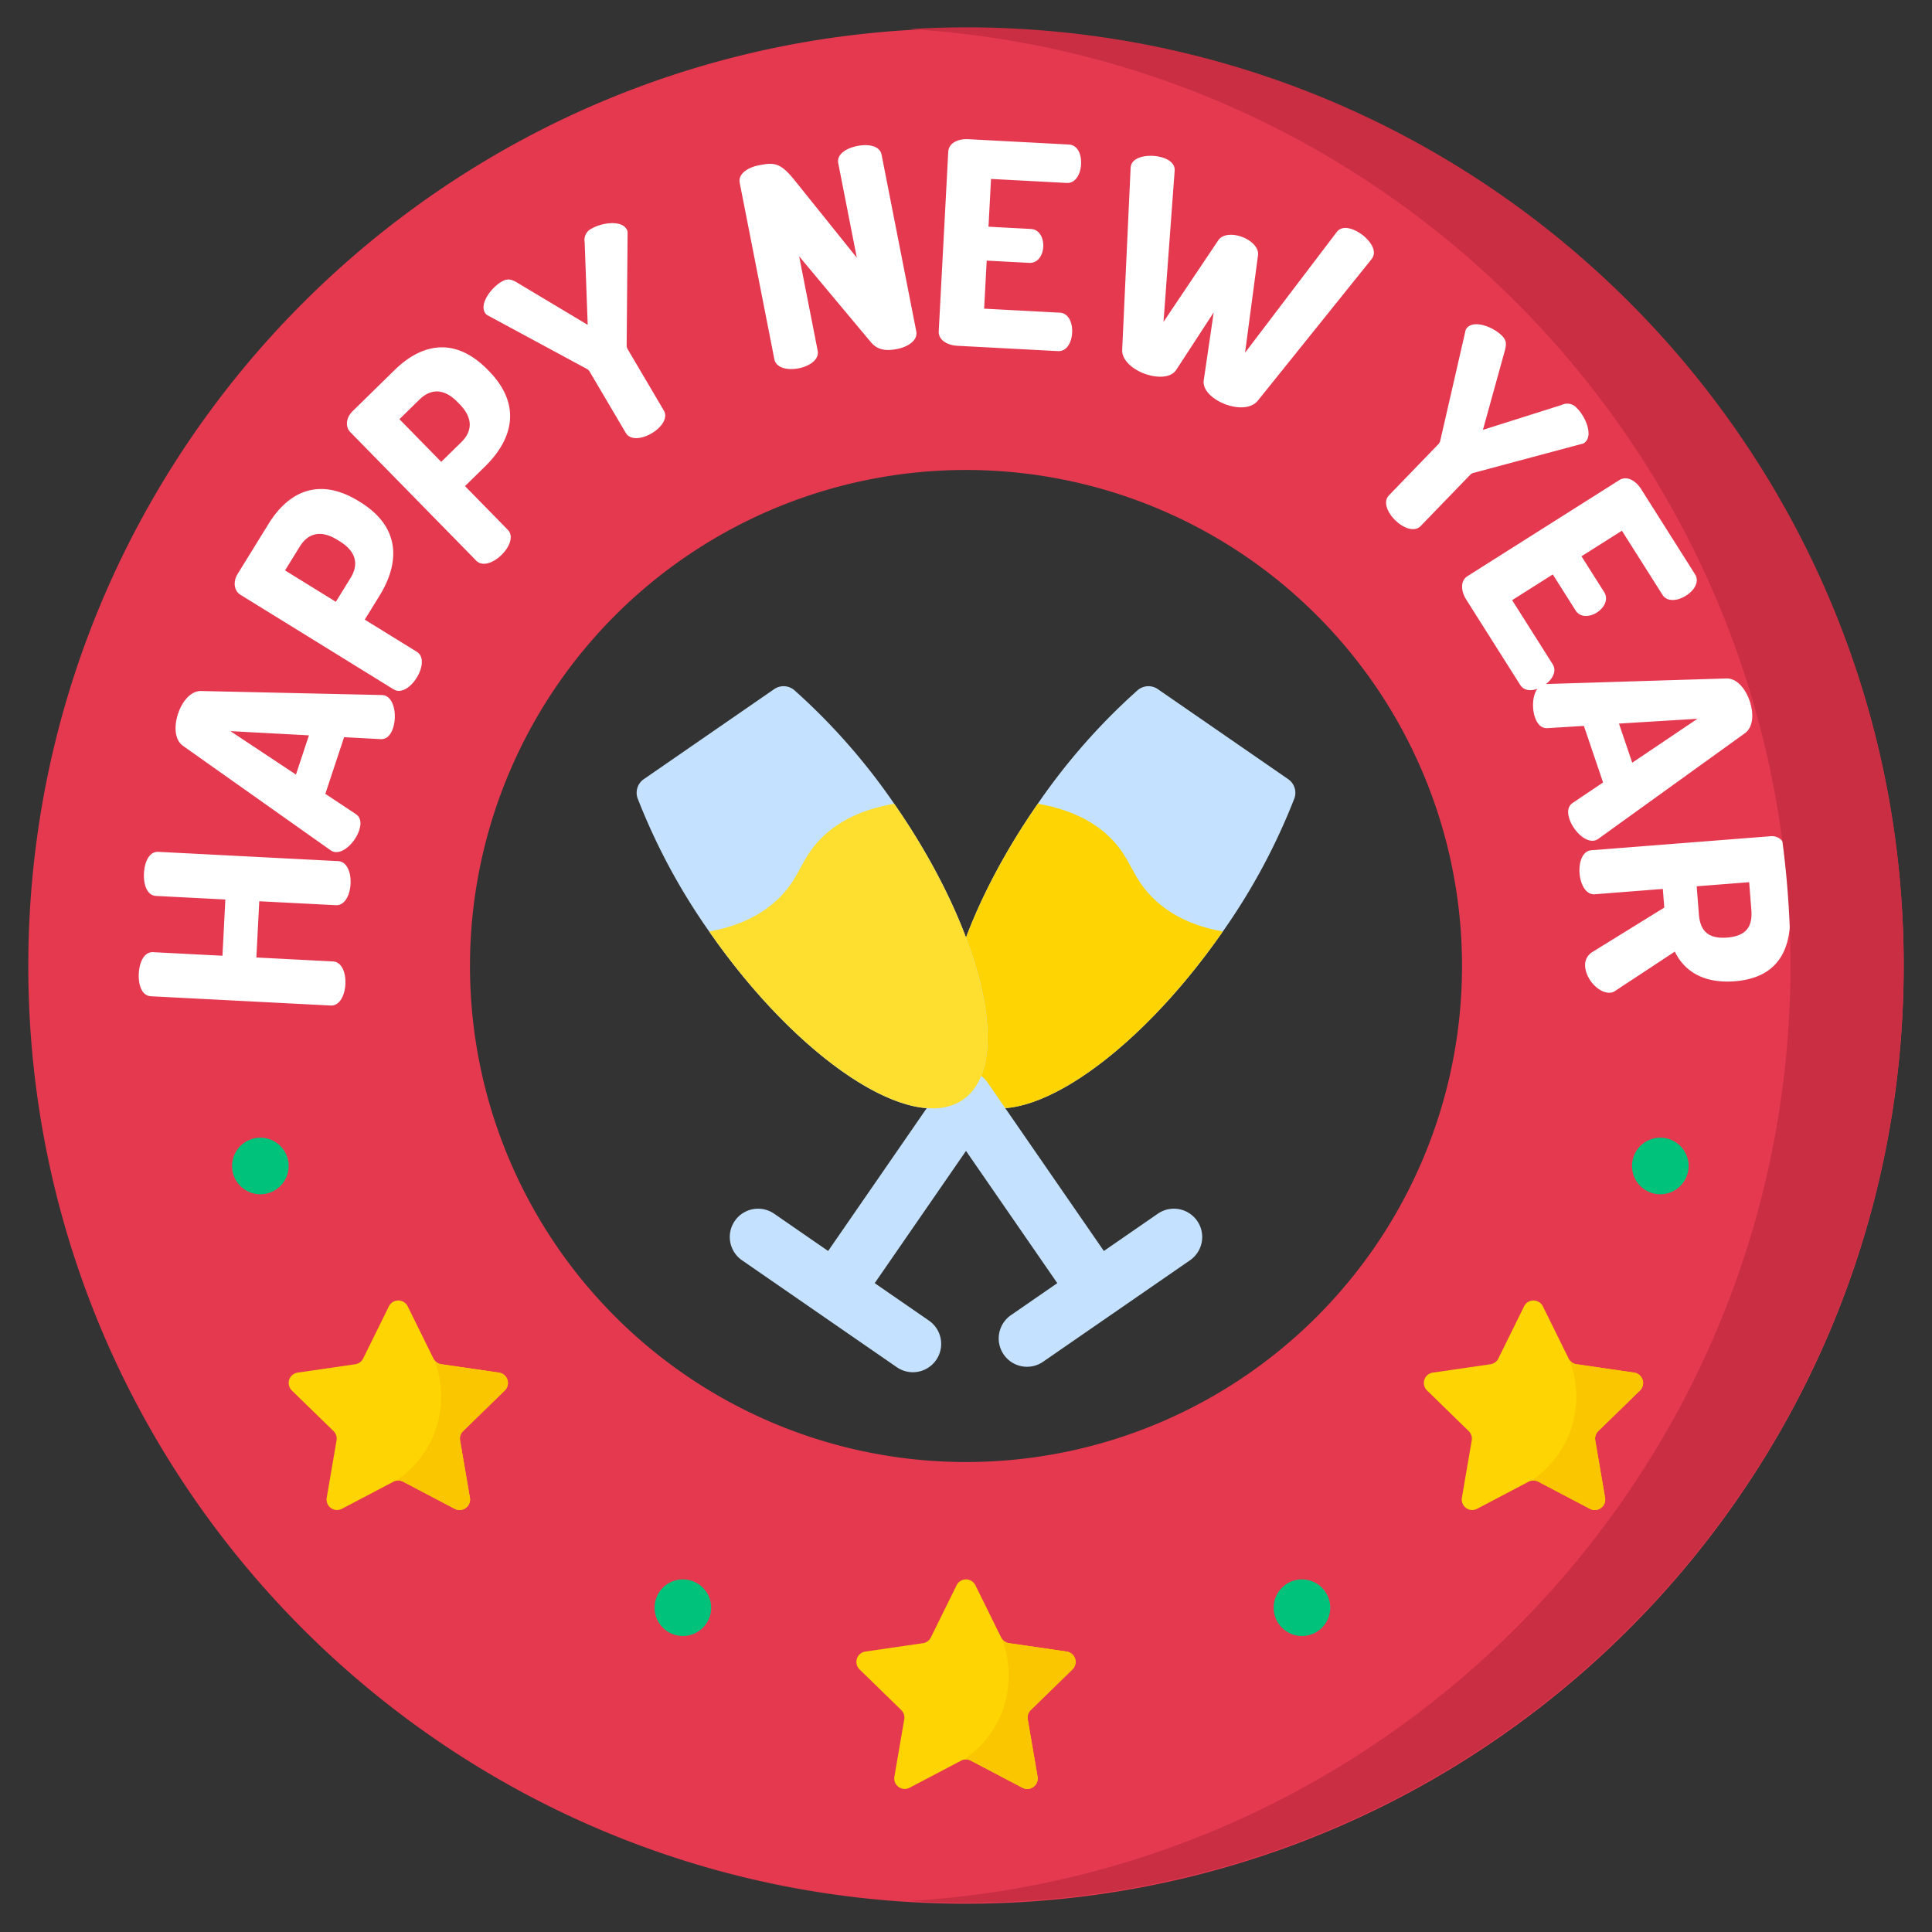 <svg xmlns="http://www.w3.org/2000/svg" data-name="Layer 1" viewBox="0 0 512 512"><rect x="0" y="0" width="512" height="512" fill="#333333" stroke="none"/><path fill="#e53950" d="M256,7.5C118.757,7.5,7.5,118.757,7.5,256S118.757,504.5,256,504.5,504.5,393.243,504.5,256,393.243,7.5,256,7.5Zm0,379.951A131.451,131.451,0,1,1,387.451,256,131.451,131.451,0,0,1,256,387.451Z"/><path fill="#fff" d="M68.71 238.84l-.769 14.905L88.238 254.792c2.397.124 3.445 3.106 3.295 6.026-.151 2.922-1.5 5.781-3.896 5.657L40.001 264.02c-2.473-.127-3.369-3.103-3.219-6.023s1.35-5.789 3.821-5.661l18.35.946.769-14.904-18.35-.946c-2.472-.128-3.37-3.103-3.219-6.024.15-2.92 1.35-5.787 3.821-5.66l47.636 2.457c2.396.123 3.444 3.106 3.294 6.026-.151 2.922-1.5 5.781-3.897 5.657zM88.267 225.676a3.777 3.777 0 0 1-.736-.402L48.478 197.65c-2.231-1.608-2.382-5.213-1.298-8.489 1.085-3.274 3.356-6.078 6.107-6.036l47.844 1.063a3.91 3.91 0 0 1 .83.116c2.636.873 3.214 5.567 2.2 8.63-.589 1.78-1.63 3.015-3.267 2.947l-9.702-.524-4.975 15.024 8.1 5.366c1.355.923 1.452 2.535.863 4.316C94.167 223.125 90.9 226.548 88.267 225.676zm-6.396-30.798l-20.805-1.12 17.362 11.516zM63.712 157.615c-1.595-.984-2.093-3.318-.713-5.553l8.156-13.211c5.202-8.424 13.258-12.618 23.979-5.997l.319.197c10.722 6.62 10.55 16.035 5.112 24.841l-3.901 6.319 13.784 8.511c2.043 1.262 1.527 4.381-.01 6.869-1.537 2.49-4.096 4.348-6.138 3.087zM75.54 151.168l13.465 8.314 3.901-6.318c2.208-3.573 1.505-7.005-2.835-9.685l-.701-.433c-4.34-2.68-7.722-1.771-9.929 1.803zM92.825 114.511c-1.312-1.341-1.235-3.726.64-5.563L104.556 98.082c7.072-6.929 15.898-9.066 24.717-.065l.263.268c8.818 9.002 6.392 18.1-1.002 25.343l-5.304 5.197 11.338 11.572c1.68 1.715.43 4.619-1.66 6.666-2.089 2.047-5.019 3.236-6.698 1.522zm13.029-3.421l11.075 11.306 5.304-5.197c3.001-2.939 3.144-6.439-.427-10.082l-.577-.589c-3.569-3.643-7.07-3.574-10.071-.634zM156.271 98.494a1.943 1.943 0 0 0-.792-.753L129.041 83.464a1.765 1.765 0 0 1-.548-.634c-1.408-2.391 1.633-6.534 4.411-8.172 1.615-.952 2.578-.648 4.012.159l18.833 11.272-.808-21.897a3.311 3.311 0 0 1 1.804-3.588c2.778-1.638 7.877-2.292 9.285.099a1.755 1.755 0 0 1 .29.786l-.246 30.006a1.929 1.929 0 0 0 .275 1.058l9.559 16.216c1.219 2.067-.691 4.587-3.211 6.072-2.521 1.485-5.649 1.937-6.867-.131zM230.765 90.648l-18.983-22.72 4.914 25.022c.461 2.355-2.178 4.097-5.048 4.66-2.87.564-5.973-.05-6.434-2.405l-9.178-46.734c-.477-2.429 2.176-4.097 5.047-4.659 4.121-.81 5.739-.746 9.591 4.078L227.062 68.291l-4.914-25.023c-.477-2.43 2.19-4.021 5.062-4.586 2.87-.563 5.943-.097 6.42 2.332l9.191 46.809c.463 2.354-2.176 4.096-5.047 4.659C235.126 93.002 232.669 92.949 230.765 90.648zM261.961 60.078l11.233.598c2.247.118 3.405 2.357 3.278 4.754-.106 2.023-1.283 4.363-3.755 4.232l-11.234-.596-.675 12.732 20.071 1.065c2.247.118 3.394 2.583 3.246 5.354-.127 2.396-1.314 4.962-3.786 4.832l-26.663-1.415c-2.546-.136-5.029-1.469-4.902-3.865L251.298 40.21c.127-2.396 2.738-3.46 5.284-3.324l26.663 1.415c2.471.131 3.381 2.808 3.254 5.204-.147 2.771-1.547 5.101-3.795 4.981l-20.072-1.064zM333.312 106.211c-1.77 2.138-5.379 2.136-8.604.915-3.158-1.194-6.073-3.66-5.706-6.327L321.642 82.793l-9.937 15.245c-1.49 2.243-5.309 2.162-8.465.969-3.227-1.222-6.003-3.635-5.846-6.381l2.228-48.073a3.321 3.321 0 0 1 .203-.965c.903-2.385 5.574-2.862 8.731-1.67 1.684.637 2.874 1.729 2.737 3.362L308.345 85.3l14.511-21.614c1.138-1.734 3.964-1.788 6.35-.886 2.385.902 4.469 2.813 4.173 4.866l-3.427 25.808 24.275-31.954c.979-1.314 2.593-1.345 4.276-.708 3.158 1.194 6.343 4.645 5.44 7.029a3.3 3.3 0 0 1-.484.859zM381.176 117.726a1.937 1.937 0 0 0 .513-.963l6.717-29.284a1.779 1.779 0 0 1 .465-.698c1.93-1.994 6.734-.166 9.052 2.075 1.349 1.303 1.312 2.311.915 3.908l-5.846 21.155 20.891-6.613a3.31 3.31 0 0 1 3.938.782c2.318 2.241 4.309 6.98 2.381 8.977a1.757 1.757 0 0 1-.683.488l-28.985 7.758a1.942 1.942 0 0 0-.945.548l-13.082 13.533c-1.668 1.726-4.605.556-6.708-1.478-2.104-2.032-3.372-4.928-1.704-6.653zM419.112 147.42l6.015 9.508c1.204 1.901.047 4.141-1.98 5.424-1.713 1.082-4.302 1.479-5.625-.613l-6.015-9.508-10.775 6.816 10.746 16.988c1.203 1.901-.144 4.262-2.488 5.746-2.028 1.283-4.809 1.798-6.132-.293L388.583 158.924c-1.364-2.155-1.713-4.952.314-6.235l40.25-25.463c2.028-1.283 4.404.231 5.769 2.386l14.274 22.564c1.324 2.092-.333 4.383-2.361 5.666-2.345 1.482-5.055 1.688-6.258-.213l-10.747-16.986z"/><path fill="#fff" d="M408.899 181.396a3.894 3.894 0 0 1 .83-.121l47.809-1.479c2.752-.062 5.042 2.725 6.15 5.993 1.107 3.268.983 6.874-1.238 8.497L423.624 222.26a3.81 3.81 0 0 1-.732.407c-2.629.891-5.92-2.507-6.955-5.562-.602-1.775-.516-3.389.832-4.321l8.061-5.425-5.082-14.988-9.697.596c-1.637.079-2.687-1.148-3.287-2.924C405.726 186.988 406.271 182.289 408.899 181.396zM432.558 202.125l17.279-11.639L429.043 191.756zM469.29 221.604A3.49 3.49 0 0 1 473.085 224.918l1.211 15.479c.802 10.243-2.374 18.691-14.562 19.646-8.375.655-13.458-2.784-15.887-7.859l-15.812 10.414a2.46 2.46 0 0 1-1.316.479c-2.917.228-6.36-3.414-6.63-6.854a3.998 3.998 0 0 1 1.877-3.909l19.087-11.8-.386-4.936-18.021 1.411c-2.393.187-3.816-2.636-4.046-5.553-.228-2.916.741-5.925 3.134-6.112zm-5.742 12.186l-13.908 1.088.58 7.402c.327 4.188 2.245 6.596 7.48 6.186 5.233-.408 6.754-3.086 6.427-7.273z"/><path fill="#fed402" d="M258.49 420.106l6.827 13.833a2.776 2.776 0 0 0 2.09 1.519l15.265 2.218a2.776 2.776 0 0 1 1.539 4.736L273.165 453.179a2.776 2.776 0 0 0-.798 2.458l2.608 15.204a2.776 2.776 0 0 1-4.028 2.927L257.292 466.589a2.776 2.776 0 0 0-2.584 0L241.054 473.767a2.776 2.776 0 0 1-4.028-2.927l2.608-15.204a2.776 2.776 0 0 0-.798-2.458l-11.046-10.767a2.776 2.776 0 0 1 1.539-4.736l15.265-2.218a2.776 2.776 0 0 0 2.09-1.519l6.827-13.833A2.776 2.776 0 0 1 258.49 420.106zM408.878 346.187L415.705 360.02a2.776 2.776 0 0 0 2.09 1.519l15.265 2.218a2.776 2.776 0 0 1 1.539 4.736L423.553 379.26a2.776 2.776 0 0 0-.798 2.458l2.608 15.204a2.776 2.776 0 0 1-4.028 2.927L407.68 392.67a2.776 2.776 0 0 0-2.584 0l-13.654 7.178a2.776 2.776 0 0 1-4.028-2.927l2.608-15.204a2.776 2.776 0 0 0-.798-2.458l-11.046-10.767a2.776 2.776 0 0 1 1.539-4.736l15.265-2.218a2.776 2.776 0 0 0 2.09-1.519l6.827-13.833A2.776 2.776 0 0 1 408.878 346.187zM108.042 346.187L114.869 360.02a2.776 2.776 0 0 0 2.09 1.519L132.225 363.757a2.776 2.776 0 0 1 1.539 4.736l-11.046 10.767a2.776 2.776 0 0 0-.798 2.458l2.608 15.204a2.776 2.776 0 0 1-4.028 2.927l-13.654-7.178a2.776 2.776 0 0 0-2.584 0l-13.654 7.178a2.776 2.776 0 0 1-4.028-2.927l2.608-15.204a2.776 2.776 0 0 0-.798-2.458L77.341 368.493a2.776 2.776 0 0 1 1.539-4.736l15.265-2.218A2.776 2.776 0 0 0 96.236 360.02l6.827-13.833A2.776 2.776 0 0 1 108.042 346.187z"/><circle cx="440" cy="309" r="7.5" fill="#00c27a"/><circle cx="345.03" cy="426.059" r="7.5" fill="#00c27a"/><circle cx="180.967" cy="426.059" r="7.5" fill="#00c27a"/><circle cx="69" cy="309" r="7.5" fill="#00c27a"/><path fill="#c4e2ff" d="M221.584,349.146a7.501,7.501,0,0,1-6.165-11.762l34.847-50.478a7.5,7.5,0,1,1,12.344,8.521L227.763,345.906A7.491,7.491,0,0,1,221.584,349.146Z"/><line x1="241.923" x2="200.904" y1="356.15" y2="327.819" fill="#c4e2ff"/><path fill="#c4e2ff" d="M241.916 363.651a7.469 7.469 0 0 1-4.256-1.33l-41.02-28.332a7.5 7.5 0 0 1 8.525-12.342l41.02 28.332a7.501 7.501 0 0 1-4.27 13.672zM342.99 211.67a166.142 166.142 0 0 1-18.93 35.19c-23.61 33.97-53.72 53.92-67.25 44.57-13.54-9.35-5.38-44.46 18.22-78.43a166.315 166.315 0 0 1 26.41-30.05 4.393 4.393 0 0 1 5.4-.32L341.39 206.49A4.385 4.385 0 0 1 342.99 211.67z"/><path fill="#fed402" d="M324.06,246.86c-23.61,33.97-53.72,53.92-67.25,44.57-13.54-9.35-5.38-44.46,18.22-78.43,10,1.72,15.85,5.61,19.44,9.25,5.31,5.4,5.43,10,10.77,15.43C310.88,243.42,318.14,245.79,324.06,246.86Z"/><path fill="#c4e2ff" d="M290.416,349.146a7.491,7.491,0,0,1-6.179-3.24l-34.847-50.478a7.5,7.5,0,1,1,12.344-8.521l34.847,50.478a7.501,7.501,0,0,1-6.165,11.762Z"/><path fill="#c4e2ff" d="M272.176 362.206a7.501 7.501 0 0 1-4.27-13.672L306.834 321.647a7.5 7.5 0 0 1 8.525 12.342L276.432 360.876A7.467 7.467 0 0 1 272.176 362.206zM255.19 291.43c-13.53 9.35-43.64-10.6-67.25-44.57A166.142 166.142 0 0 1 169.01 211.67a4.385 4.385 0 0 1 1.6-5.18l34.55-23.86a4.393 4.393 0 0 1 5.4.32A166.315 166.315 0 0 1 236.97 213C260.57 246.97 268.73 282.08 255.19 291.43z"/><path fill="#fedf30" d="M255.19,291.43c-13.53,9.35-43.64-10.6-67.25-44.57,5.92-1.07,13.18-3.44,18.82-9.18,5.34-5.43,5.46-10.03,10.77-15.43,3.59-3.64,9.44-7.53,19.44-9.25C260.57,246.97,268.73,282.08,255.19,291.43Z"/><path fill="#ca2e43" d="M256,7.245c-5.038,0-10.036.168-15,.464C371.256,15.466,474.5,123.54,474.5,255.745c0,132.205-103.244,240.279-233.5,248.036,4.964.296,9.962.464,15,.464,137.243,0,248.5-111.257,248.5-248.5S393.243,7.245,256,7.245Z"/><path fill="#fac600" d="M273.155 453.177a2.754 2.754 0 0 0-.8 2.46l2.6 15.2a2.773 2.773 0 0 1-4.02 2.93l-13.66-7.18a2.805 2.805 0 0 0-1.86-.26 27.181 27.181 0 0 0 10.215-12.799 27.492 27.492 0 0 0-.035-19.131 2.715 2.715 0 0 0 1.8 1.06l15.26 2.22a2.778 2.778 0 0 1 1.54 4.74zM423.558 379.259a2.754 2.754 0 0 0-.8 2.46l2.6 15.2a2.773 2.773 0 0 1-4.02 2.93l-13.66-7.18a2.805 2.805 0 0 0-1.86-.26 27.181 27.181 0 0 0 10.215-12.799 27.492 27.492 0 0 0-.035-19.131 2.715 2.715 0 0 0 1.8 1.06l15.26 2.22a2.778 2.778 0 0 1 1.54 4.74zM122.723 379.259a2.754 2.754 0 0 0-.8 2.46l2.6 15.2a2.773 2.773 0 0 1-4.02 2.93l-13.66-7.18a2.805 2.805 0 0 0-1.86-.26 27.181 27.181 0 0 0 10.215-12.799 27.492 27.492 0 0 0-.035-19.131 2.715 2.715 0 0 0 1.8 1.06l15.26 2.22a2.778 2.778 0 0 1 1.54 4.74z"/></svg>